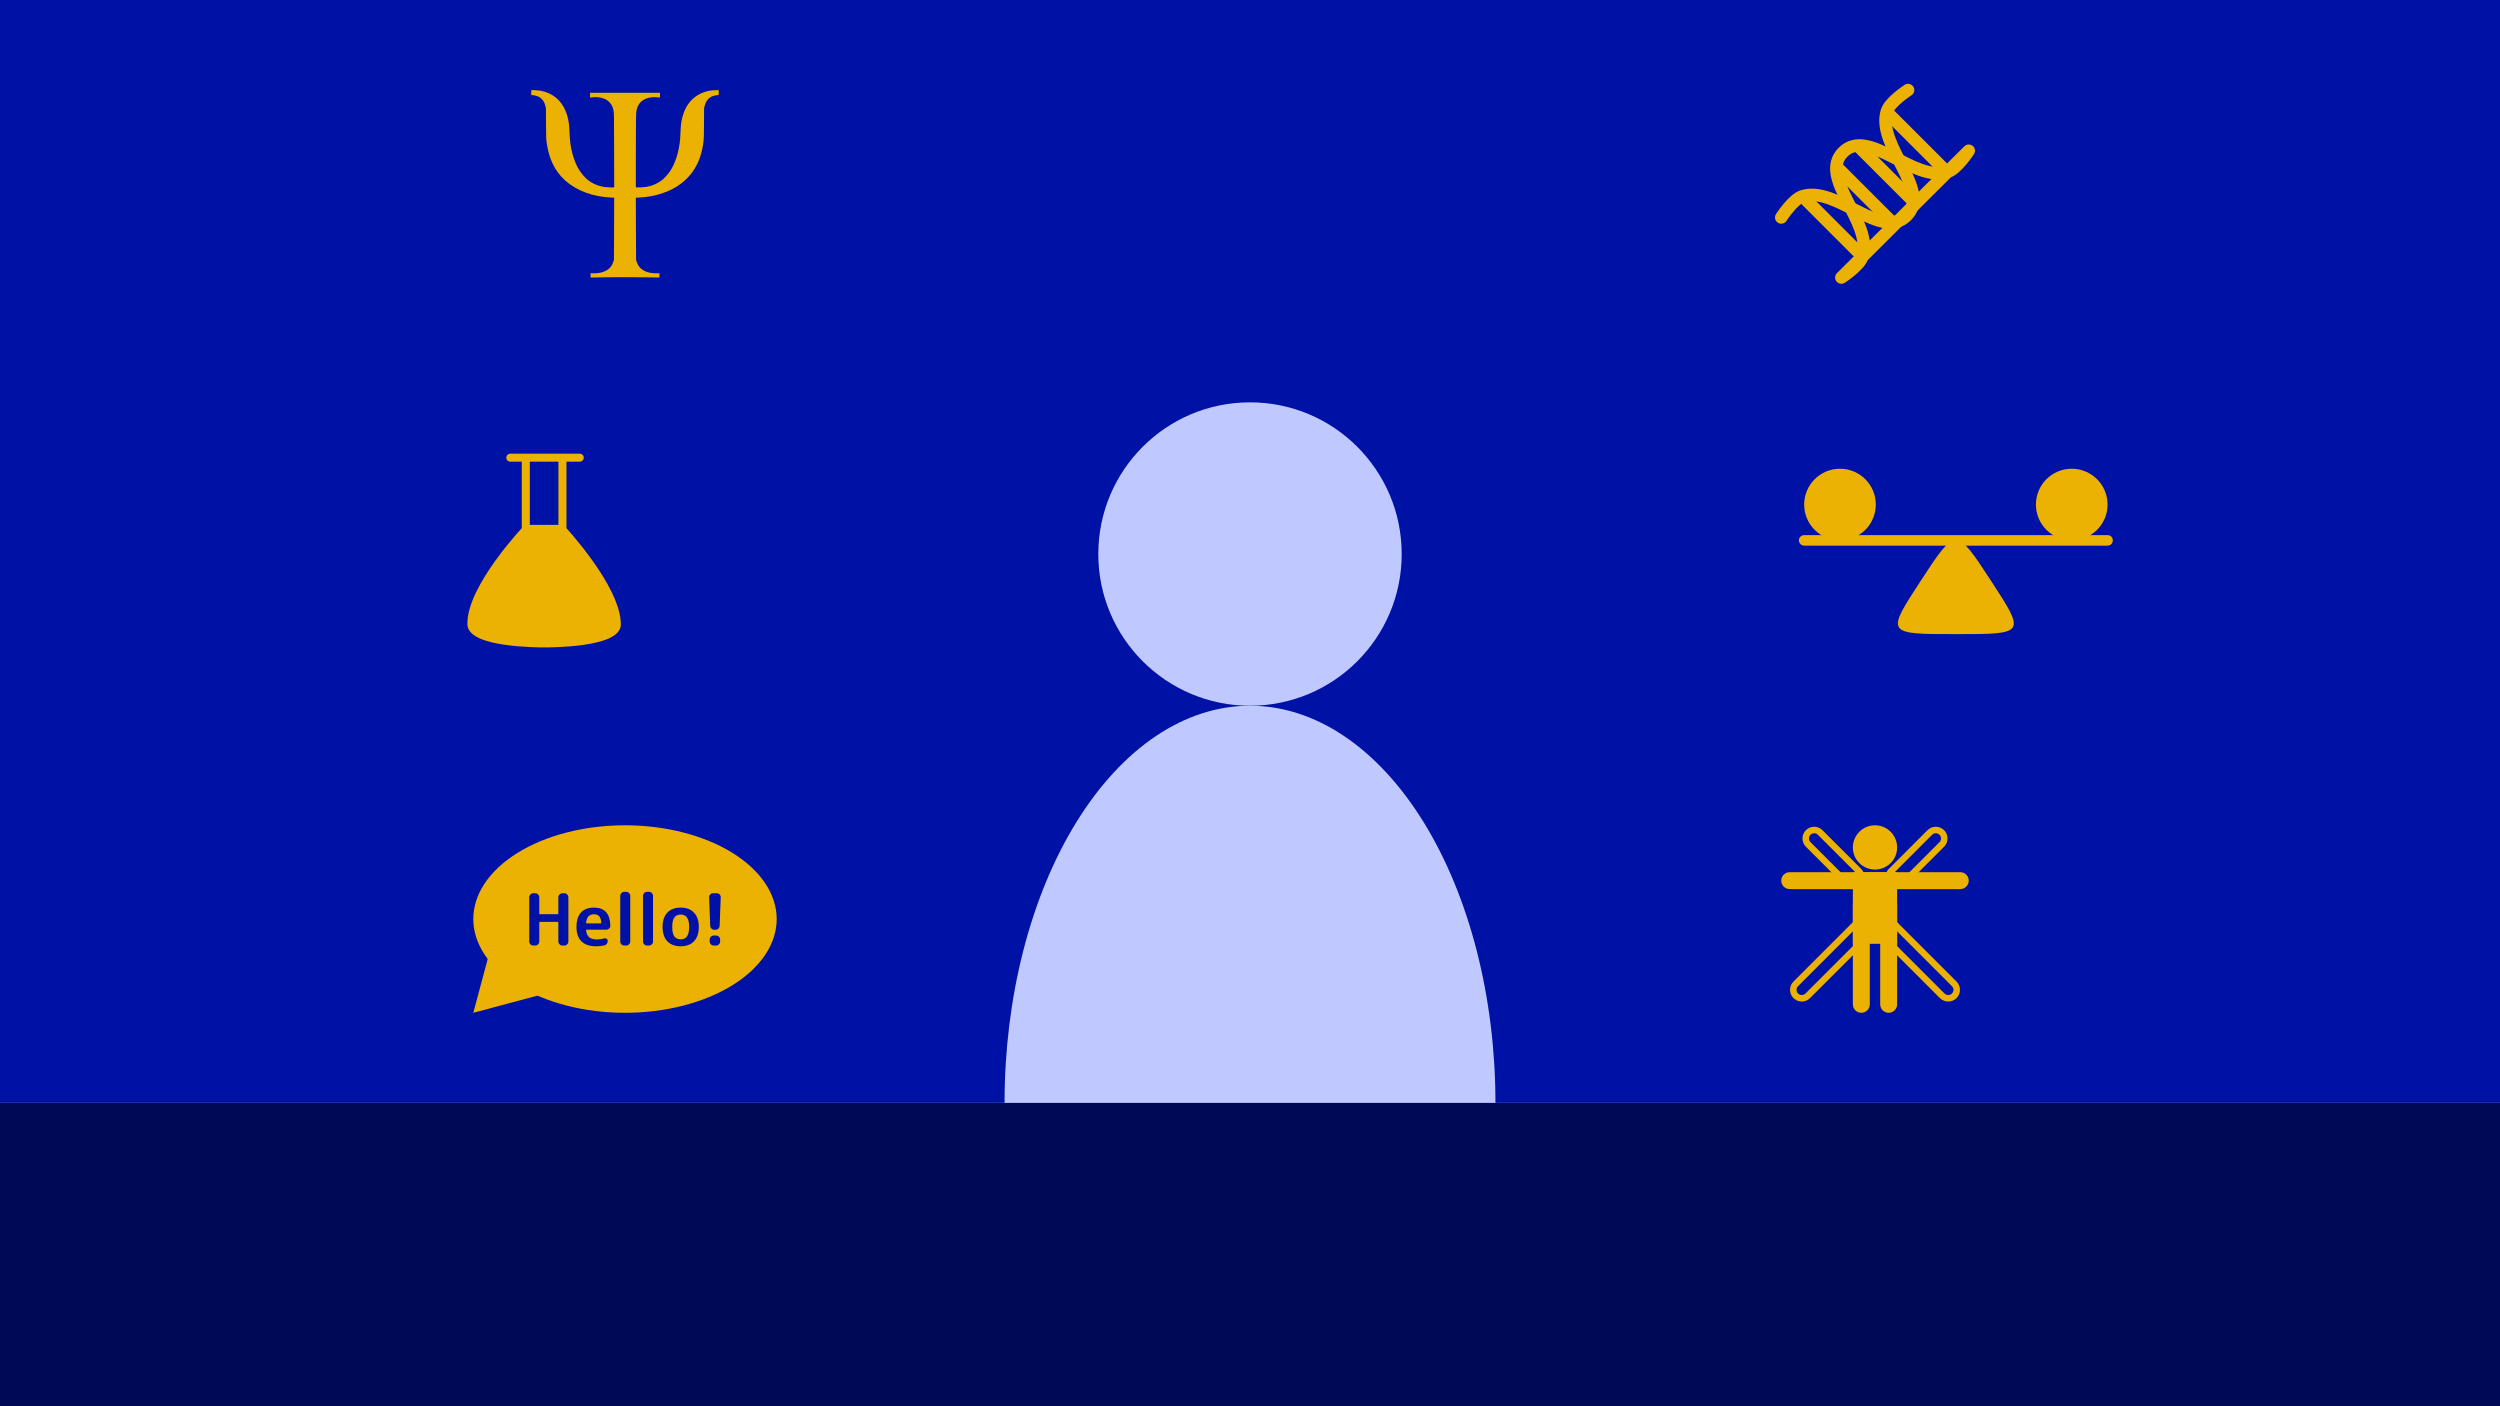 <svg viewBox="0 0 1920 1080" fill="none" xmlns="http://www.w3.org/2000/svg">
  <g id="perfil">
    <path d="M1920 847H0V1080H1920V847Z" fill="#000955" />
    <path d="M1920 0H0V847H1920V0Z" fill="#0012A6" />
    <g>
      <path id="Vector"
        d="M960.001 542C1024.34 542 1076.5 489.841 1076.5 425.5C1076.5 361.158 1024.34 308.999 960.001 308.999C895.659 308.999 843.5 361.158 843.5 425.5C843.5 489.841 895.659 542 960.001 542Z"
        fill="#BFC9FF" />
      <path id="Vector_2" fill-rule="evenodd" clip-rule="evenodd"
        d="M960.001 542C910.007 542 862.062 574.134 826.711 631.332C791.36 688.531 771.5 766.109 771.5 847H1148.5C1148.5 806.947 1143.63 767.286 1134.15 730.282C1124.68 693.277 1110.79 659.654 1093.29 631.332C1075.79 603.01 1055.01 580.544 1032.14 565.217C1009.27 549.889 984.755 542 960.001 542V542Z"
        fill="#BFC9FF" />
    </g>
    <path class="perfil-psicologia__svg"
      d="M408.098 69.23C408.038 69.301 408 70.167 408 71.165V72.971L408.983 73.07C410.634 73.228 411.553 73.429 412.717 73.863C415.929 75.077 417.974 77.635 418.934 81.634L419.274 83.029L419.35 94.764C419.437 105.724 419.463 106.639 419.717 108.688C421.315 121.561 425.945 131.248 433.977 138.528C442.681 146.415 455.293 151.117 469.451 151.744L471.681 151.846L471.67 164.232C471.659 172.18 471.625 180.129 471.572 188.073L471.481 199.525L471.091 200.848C470.131 204.06 468.295 206.324 465.366 207.9C463.943 208.651 462.417 209.188 460.838 209.495C458.847 209.831 456.827 209.97 454.809 209.907L453.513 209.805L453.551 211.487L453.589 213.165L454.911 213.135C471.64 212.78 488.375 212.78 505.104 213.135L506.426 213.165L506.464 211.487L506.502 209.805L505.206 209.907C503.175 209.971 501.142 209.828 499.14 209.48C497.477 209.14 495.965 208.611 494.65 207.904C491.724 206.324 489.933 204.132 488.935 200.874L488.519 199.521L488.443 187.574C488.394 181.005 488.357 170.279 488.345 163.737L488.33 151.843L490.579 151.744C503.139 151.189 514.586 147.398 523.075 140.991C526.303 138.546 529.769 134.99 531.957 131.883C536.515 125.39 539.116 118.148 540.314 108.631C540.552 106.654 540.578 105.645 540.665 94.761L540.741 83.029L541.081 81.63C542.128 77.269 544.475 74.623 548.296 73.512C548.927 73.322 551.221 73.002 551.841 73.002C551.992 73.002 552.015 72.672 551.992 71.112L551.955 69.233L549.808 69.245C542.068 69.271 535.053 72.333 530.268 77.749C527.512 80.863 525.71 84.306 524.334 89.004C523.276 92.614 522.811 96.072 522.634 101.461C522.569 103.465 522.418 106.027 522.316 107.153C521.359 116.953 518.699 125.329 514.522 131.607C513.155 133.563 511.606 135.385 509.896 137.049C506.041 140.564 501.218 142.799 495.708 143.622C494.022 143.879 489.517 144.076 488.798 143.921L488.33 143.822V118.9C488.345 92.02 488.425 86.94 488.821 84.922C489.728 80.425 492.28 77.227 496.123 75.761C498.778 74.768 501.627 74.403 504.446 74.695C505.466 74.778 506.426 74.891 506.593 74.933C506.869 75.016 506.869 75.016 506.869 73.156V71.293H453.146V73.157C453.146 75.017 453.146 75.017 453.437 74.933C453.589 74.891 454.545 74.782 455.569 74.695C458.388 74.403 461.237 74.768 463.892 75.761C467.546 77.151 470.128 80.239 471.042 84.265C471.609 86.736 471.594 86.155 471.647 115.635L471.712 143.822L471.232 143.921C470.498 144.079 466.008 143.879 464.307 143.618C458.797 142.798 453.978 140.564 450.119 137.053C448.409 135.386 446.86 133.561 445.493 131.603C442.93 127.763 440.889 122.986 439.54 117.721C438.217 112.569 437.598 107.875 437.386 101.461C437.204 95.97 436.74 92.629 435.617 88.785C432.491 78.051 425.163 71.376 414.52 69.574C412.781 69.275 408.265 69.044 408.098 69.234V69.23Z"
      fill="#EBB204" />
    <g class="perfil-quimica__svg">
      <g id="Vector_3">
        <path d="M445.236 351.496H391.918H445.236ZM403.812 404.814V351.5V404.814ZM431.958 404.814V351.5Z"
          fill="#EBB204" />
        <path d="M431.958 404.814V351.5M445.236 351.496H391.918H445.236ZM403.812 404.814V351.5V404.814Z"
          stroke="#EBB204" stroke-width="6.18" stroke-linecap="round" stroke-linejoin="round" />
      </g>
      <path id="Vector_4"
        d="M431.958 404.814H403.812C403.812 404.814 360.008 450.758 360.68 479.497C361.047 495.36 412.74 495.5 417.883 495.5C422.767 495.5 475.087 495.526 475.09 479.55C475.102 450.788 431.958 404.814 431.958 404.814Z"
        fill="#EBB204" stroke="#EBB204" stroke-width="3.432" stroke-linecap="round" stroke-linejoin="round" />
    </g>
    <g class="perfil-ingles__svg">
      <path id="Vector_5" fill-rule="evenodd" clip-rule="evenodd"
        d="M479.35 633.827C448.564 633.933 419.098 641.566 397.39 655.058C375.682 668.55 363.498 686.803 363.5 705.83C363.499 715.286 366.512 724.649 372.366 733.384C378.22 742.12 386.802 750.058 397.62 756.744C408.438 763.43 421.281 768.734 435.416 772.353C449.551 775.972 464.7 777.834 480 777.834C510.898 777.834 540.53 770.248 562.378 756.746C584.226 743.243 596.5 724.93 596.5 705.834C596.501 696.378 593.489 687.015 587.635 678.279C581.781 669.542 573.2 661.604 562.382 654.918C551.564 648.231 538.72 642.927 524.585 639.308C510.45 635.69 495.3 633.827 480 633.827C479.783 633.827 479.567 633.827 479.35 633.827V633.827ZM479.475 684.926H480.911C481.75 684.926 482.483 685.24 483.107 685.863C483.405 686.146 483.642 686.487 483.803 686.866C483.965 687.244 484.046 687.652 484.044 688.063V723.053C484.046 723.464 483.964 723.871 483.803 724.248C483.642 724.626 483.405 724.967 483.107 725.25C482.824 725.548 482.482 725.785 482.104 725.946C481.726 726.108 481.318 726.189 480.907 726.187H479.475C479.064 726.189 478.656 726.108 478.278 725.946C477.9 725.785 477.558 725.548 477.275 725.25C476.978 724.967 476.742 724.626 476.581 724.249C476.42 723.871 476.339 723.464 476.341 723.054V688.063C476.341 687.216 476.651 686.487 477.275 685.863C477.558 685.565 477.9 685.328 478.278 685.167C478.656 685.005 479.064 684.924 479.475 684.926V684.926ZM496.974 684.926H498.403C499.245 684.926 499.979 685.24 500.603 685.863C500.901 686.146 501.138 686.487 501.299 686.866C501.461 687.244 501.542 687.652 501.54 688.063V723.053C501.542 723.464 501.46 723.871 501.298 724.249C501.137 724.626 500.9 724.967 500.602 725.25C500.319 725.548 499.977 725.785 499.599 725.946C499.221 726.108 498.813 726.189 498.402 726.187H496.97C496.559 726.189 496.151 726.108 495.773 725.946C495.395 725.785 495.053 725.548 494.77 725.25C494.473 724.967 494.237 724.626 494.077 724.248C493.916 723.871 493.835 723.464 493.837 723.054V688.063C493.837 687.216 494.147 686.487 494.77 685.863C495.053 685.565 495.395 685.328 495.773 685.167C496.151 685.005 496.559 684.924 496.97 684.926H496.974ZM409.554 686.026H411.039C411.885 686.026 412.615 686.34 413.239 686.963C413.537 687.246 413.774 687.588 413.935 687.966C414.097 688.344 414.178 688.752 414.176 689.163V701.65C414.176 701.945 414.319 702.089 414.614 702.089H428.372C428.662 702.089 428.81 701.945 428.81 701.65V689.163C428.81 688.316 429.124 687.587 429.747 686.963C430.03 686.665 430.372 686.428 430.75 686.267C431.128 686.105 431.536 686.024 431.947 686.026H433.432C433.835 686.021 434.235 686.102 434.605 686.263C434.974 686.425 435.305 686.663 435.575 686.963C435.873 687.246 436.111 687.587 436.272 687.966C436.433 688.344 436.515 688.752 436.513 689.163V723.053C436.515 723.464 436.433 723.871 436.271 724.249C436.11 724.626 435.873 724.967 435.575 725.25C435.305 725.55 434.974 725.788 434.605 725.95C434.235 726.111 433.835 726.192 433.432 726.187H431.947C431.536 726.189 431.128 726.108 430.75 725.946C430.372 725.785 430.03 725.548 429.747 725.25C429.449 724.967 429.213 724.627 429.051 724.249C428.89 723.871 428.808 723.465 428.81 723.054V708.469C428.81 708.139 428.659 707.977 428.368 707.977H414.614C414.319 707.977 414.176 708.14 414.176 708.469V723.054C414.178 723.465 414.095 723.871 413.934 724.249C413.773 724.627 413.536 724.967 413.238 725.25C412.955 725.548 412.613 725.785 412.235 725.946C411.857 726.108 411.449 726.189 411.038 726.187H409.553C409.144 726.184 408.74 726.101 408.364 725.942C407.988 725.782 407.647 725.55 407.361 725.259C407.075 724.967 406.849 724.622 406.696 724.243C406.544 723.864 406.468 723.458 406.473 723.05V689.163C406.468 688.754 406.544 688.349 406.696 687.97C406.849 687.591 407.075 687.246 407.361 686.954C407.647 686.663 407.988 686.43 408.364 686.271C408.74 686.112 409.144 686.029 409.553 686.026H409.554ZM547.582 686.026H550.552C550.956 686.02 551.357 686.101 551.727 686.262C552.097 686.424 552.429 686.663 552.699 686.963C552.982 687.252 553.201 687.597 553.343 687.976C553.485 688.355 553.546 688.759 553.523 689.163L552.699 710.948C552.694 711.368 552.606 711.782 552.44 712.168C552.274 712.553 552.033 712.902 551.731 713.194C551.429 713.486 551.072 713.715 550.681 713.868C550.29 714.02 549.873 714.094 549.453 714.085H548.682C547.844 714.101 547.034 713.785 546.429 713.205C545.818 712.61 545.463 711.8 545.439 710.948L544.611 689.163C544.588 688.759 544.65 688.354 544.793 687.975C544.935 687.597 545.155 687.252 545.439 686.963C545.709 686.663 546.04 686.425 546.409 686.263C546.779 686.102 547.179 686.021 547.582 686.026V686.026ZM456.208 697.032C458.241 697.032 460.029 697.319 461.571 697.897C463.109 698.476 464.406 699.337 465.449 700.494C466.492 701.65 467.289 703.094 467.841 704.825C468.389 706.56 468.695 708.582 468.748 710.891C468.775 711.306 468.705 711.721 468.543 712.104C468.381 712.486 468.132 712.826 467.815 713.095C467.184 713.67 466.358 713.983 465.505 713.972H450.482C450.153 713.972 450.025 714.138 450.096 714.471C450.225 715.699 450.493 716.761 450.898 717.661C451.302 718.56 451.843 719.293 452.519 719.861C453.214 720.412 454.069 720.824 455.078 721.1C456.087 721.376 457.251 721.508 458.57 721.508C460.433 721.478 462.283 721.201 464.073 720.684C464.38 720.59 464.704 720.571 465.02 720.628C465.336 720.685 465.633 720.817 465.887 721.013C466.163 721.189 466.39 721.434 466.544 721.723C466.698 722.013 466.775 722.337 466.767 722.665C466.776 723.483 466.504 724.279 465.997 724.921C465.528 725.541 464.837 725.955 464.069 726.077C461.973 726.521 459.836 726.741 457.693 726.735C455.289 726.735 453.158 726.425 451.306 725.802C449.541 725.228 447.926 724.269 446.578 722.993C445.265 721.68 444.276 720.08 443.69 718.318C443.048 716.466 442.73 714.323 442.73 711.885C442.73 709.466 443.017 707.331 443.596 705.487C444.17 703.646 445.036 702.093 446.192 700.827C447.349 699.56 448.762 698.612 450.429 697.977C452.099 697.346 454.023 697.032 456.208 697.032V697.032ZM522.773 697.032C524.973 697.032 526.927 697.357 528.631 698.007C530.336 698.657 531.795 699.632 533.004 700.937C534.232 702.221 535.158 703.771 535.771 705.597C536.383 707.422 536.693 709.519 536.693 711.885C536.693 714.248 536.383 716.345 535.771 718.182C535.155 720.015 534.232 721.584 533.004 722.884C531.79 724.172 530.293 725.161 528.631 725.771C526.927 726.414 524.973 726.735 522.773 726.735C520.569 726.735 518.615 726.414 516.9 725.771C515.228 725.157 513.718 724.17 512.485 722.884C511.247 721.533 510.318 719.929 509.764 718.182C509.159 716.349 508.857 714.252 508.857 711.885C508.857 709.519 509.159 707.425 509.764 705.596C510.368 703.774 511.276 702.221 512.485 700.936C513.713 699.634 515.223 698.632 516.9 698.006C518.615 697.356 520.57 697.032 522.773 697.032ZM548.133 718.484H550.004C550.408 718.478 550.809 718.559 551.179 718.721C551.549 718.883 551.881 719.122 552.151 719.422C552.449 719.705 552.685 720.047 552.846 720.425C553.006 720.804 553.088 721.211 553.085 721.622V723.054C553.087 723.464 553.006 723.871 552.845 724.249C552.684 724.626 552.448 724.967 552.151 725.25C551.881 725.55 551.549 725.789 551.179 725.951C550.809 726.112 550.408 726.193 550.004 726.187H548.134C547.726 726.183 547.322 726.099 546.946 725.94C546.571 725.78 546.23 725.548 545.944 725.257C545.658 724.965 545.432 724.621 545.279 724.242C545.127 723.863 545.05 723.458 545.054 723.05V721.621C545.05 721.213 545.127 720.808 545.279 720.429C545.432 720.05 545.658 719.705 545.944 719.414C546.23 719.123 546.571 718.891 546.946 718.731C547.322 718.571 547.726 718.488 548.134 718.484H548.133ZM456.313 702.146C455.38 702.146 454.553 702.278 453.827 702.546C453.123 702.796 452.487 703.204 451.967 703.74C451.429 704.324 451.017 705.013 450.757 705.763C450.447 706.594 450.229 707.592 450.097 708.748C450.097 709.039 450.247 709.187 450.542 709.187H461.322C461.616 709.187 461.764 709.036 461.764 708.745C461.745 707.77 461.603 706.8 461.34 705.861C461.132 705.109 460.775 704.407 460.29 703.797C459.843 703.251 459.267 702.825 458.615 702.557C457.884 702.27 457.103 702.13 456.317 702.146H456.313ZM522.773 702.365C521.688 702.365 520.74 702.557 519.923 702.943C519.102 703.332 518.396 703.929 517.875 704.674C517.345 705.43 516.945 706.405 516.68 707.604C516.416 708.805 516.28 710.234 516.28 711.885C516.28 713.533 516.412 714.965 516.68 716.175C516.945 717.385 517.346 718.375 517.875 719.145C518.4 719.876 519.105 720.459 519.923 720.835C520.74 721.213 521.688 721.402 522.773 721.402C523.853 721.402 524.799 721.213 525.608 720.835C526.413 720.459 527.105 719.876 527.611 719.145C528.216 718.247 528.638 717.237 528.851 716.175C529.126 714.965 529.266 713.533 529.266 711.885C529.266 710.234 529.126 708.805 528.85 707.603C528.64 706.553 528.22 705.557 527.614 704.674C527.111 703.929 526.419 703.331 525.608 702.943C524.718 702.54 523.749 702.343 522.773 702.365V702.365Z"
        fill="#EBB204" />
      <path id="Vector_6" fill-rule="evenodd" clip-rule="evenodd"
        d="M377.737 724.694L416.64 763.597L363.5 777.834L377.737 724.694Z" fill="#EBB204" />
    </g>
    <g class="perfil-biologia__svg">
      <path id="Vector_7"
        d="M1465.41 69.165C1465.41 69.165 1451.42 78.157 1449.14 85.436C1440.9 111.719 1483.87 146.079 1464.3 165.683C1444.8 185.227 1410.51 142.492 1384.27 150.735C1376.99 153.022 1368 167.006 1368 167.006"
        stroke="#EBB204" stroke-width="9.589" stroke-linecap="round" stroke-linejoin="round" />
      <path id="Vector_8"
        d="M1452.62 170.271L1410.83 128.481M1512 115.76C1512 115.76 1503 129.744 1495.73 132.03C1469.45 140.273 1435.09 97.304 1415.49 116.87C1395.94 136.373 1438.67 170.653 1430.43 196.894C1428.14 204.17 1414.16 213.165 1414.16 213.165L1512 115.76ZM1469.19 154.303L1426.83 111.938L1469.19 154.303Z"
        stroke="#EBB204" stroke-width="9.589" stroke-linecap="round" stroke-linejoin="round" />
      <path id="Vector_9" d="M1449.36 86.331L1494.83 131.804" stroke="#EBB204" stroke-width="9.587"
        stroke-linecap="round" stroke-linejoin="round" />
      <path id="Vector_10" d="M1384.82 151.289L1429.7 196.162" stroke="#EBB204" stroke-width="9.586"
        stroke-linecap="round" stroke-linejoin="round" />
    </g>
    <g class="perfil-fisica__svg">
      <path id="Vector_11" fill-rule="evenodd" clip-rule="evenodd"
        d="M1528.97 445.865C1502.11 404.72 1502.11 404.72 1475.26 445.865C1448.4 487.01 1448.4 487.01 1502.11 487.01C1555.82 487.01 1555.82 487.01 1528.97 445.865Z"
        fill="#EBB204" />
      <path id="Vector_12"
        d="M1413.12 415.006C1428.31 415.006 1440.62 402.691 1440.62 387.499C1440.62 372.307 1428.31 359.992 1413.12 359.992C1397.93 359.992 1385.61 372.307 1385.61 387.499C1385.61 402.691 1397.93 415.006 1413.12 415.006Z"
        fill="#EBB204" />
      <g id="Vector_13">
        <path d="M1385.61 415.007H1618.61Z" fill="#EBB204" />
        <path d="M1385.61 415.007H1618.61" stroke="#EBB204" stroke-width="8.091" stroke-linecap="round"
          stroke-linejoin="round" />
      </g>
      <path id="Vector_14"
        d="M1591.1 415.006C1606.29 415.006 1618.61 402.691 1618.61 387.499C1618.61 372.307 1606.29 359.992 1591.1 359.992C1575.91 359.992 1563.59 372.307 1563.59 387.499C1563.59 402.691 1575.91 415.006 1591.1 415.006Z"
        fill="#EBB204" />
    </g>
    <g class="perfil-fisiologia__svg">
      <path id="Vector_15"
        d="M1388.35 764.795L1442.09 711.056C1444.63 708.517 1444.63 704.401 1442.09 701.862C1439.55 699.323 1435.44 699.323 1432.9 701.862L1379.16 755.601C1376.62 758.14 1376.62 762.256 1379.16 764.795C1381.7 767.333 1385.82 767.333 1388.35 764.795Z"
        stroke="#EBB204" stroke-width="5" />
      <path id="Vector_16"
        d="M1491.65 764.795L1437.91 711.056C1435.37 708.517 1435.37 704.401 1437.91 701.862C1440.45 699.323 1444.57 699.323 1447.11 701.862L1500.85 755.601C1503.39 758.14 1503.39 762.256 1500.85 764.795C1498.31 767.334 1494.19 767.333 1491.65 764.795Z"
        stroke="#EBB204" stroke-width="5" />
      <path id="Vector_17"
        d="M1482.1 639.344L1452.41 669.041C1449.87 671.58 1449.87 675.696 1452.41 678.235C1454.95 680.774 1459.06 680.774 1461.6 678.235L1491.3 648.538C1493.84 645.999 1493.84 641.883 1491.3 639.344C1488.76 636.805 1484.64 636.805 1482.1 639.344Z"
        stroke="#EBB204" stroke-width="5" />
      <path id="Vector_18"
        d="M1397.9 639.341L1427.6 669.038C1430.14 671.577 1430.14 675.693 1427.6 678.232C1425.06 680.771 1420.94 680.771 1418.4 678.232L1388.71 648.535C1386.17 645.996 1386.17 641.88 1388.71 639.341C1391.24 636.802 1395.36 636.802 1397.9 639.341Z"
        stroke="#EBB204" stroke-width="5" />
      <path id="Vector_19"
        d="M1440 667.829C1449.39 667.829 1457 660.218 1457 650.829C1457 641.44 1449.39 633.829 1440 633.829C1430.61 633.829 1423 641.44 1423 650.829C1423 660.218 1430.61 667.829 1440 667.829Z"
        fill="#EBB204" />
      <path id="Vector_20"
        d="M1505.5 669.832H1374.5C1370.91 669.832 1368 672.743 1368 676.333C1368 679.923 1370.91 682.834 1374.5 682.834H1505.5C1509.09 682.834 1512 679.923 1512 676.333C1512 672.743 1509.09 669.832 1505.5 669.832Z"
        fill="#EBB204" />
      <path id="Vector_21"
        d="M1436 771.331V695.333C1436 691.743 1433.09 688.832 1429.5 688.832C1425.91 688.832 1423 691.743 1423 695.333V771.331C1423 774.921 1425.91 777.832 1429.5 777.832C1433.09 777.832 1436 774.921 1436 771.331Z"
        fill="#EBB204" />
      <path id="Vector_22" d="M1457 724.832V669.832H1423V724.832H1457Z" fill="#EBB204" />
      <path id="Vector_23"
        d="M1457 771.331V695.333C1457 691.743 1454.09 688.832 1450.5 688.832C1446.91 688.832 1444 691.743 1444 695.333V771.331C1444 774.921 1446.91 777.832 1450.5 777.832C1454.09 777.832 1457 774.921 1457 771.331Z"
        fill="#EBB204" />
    </g>
  </g>
</svg>